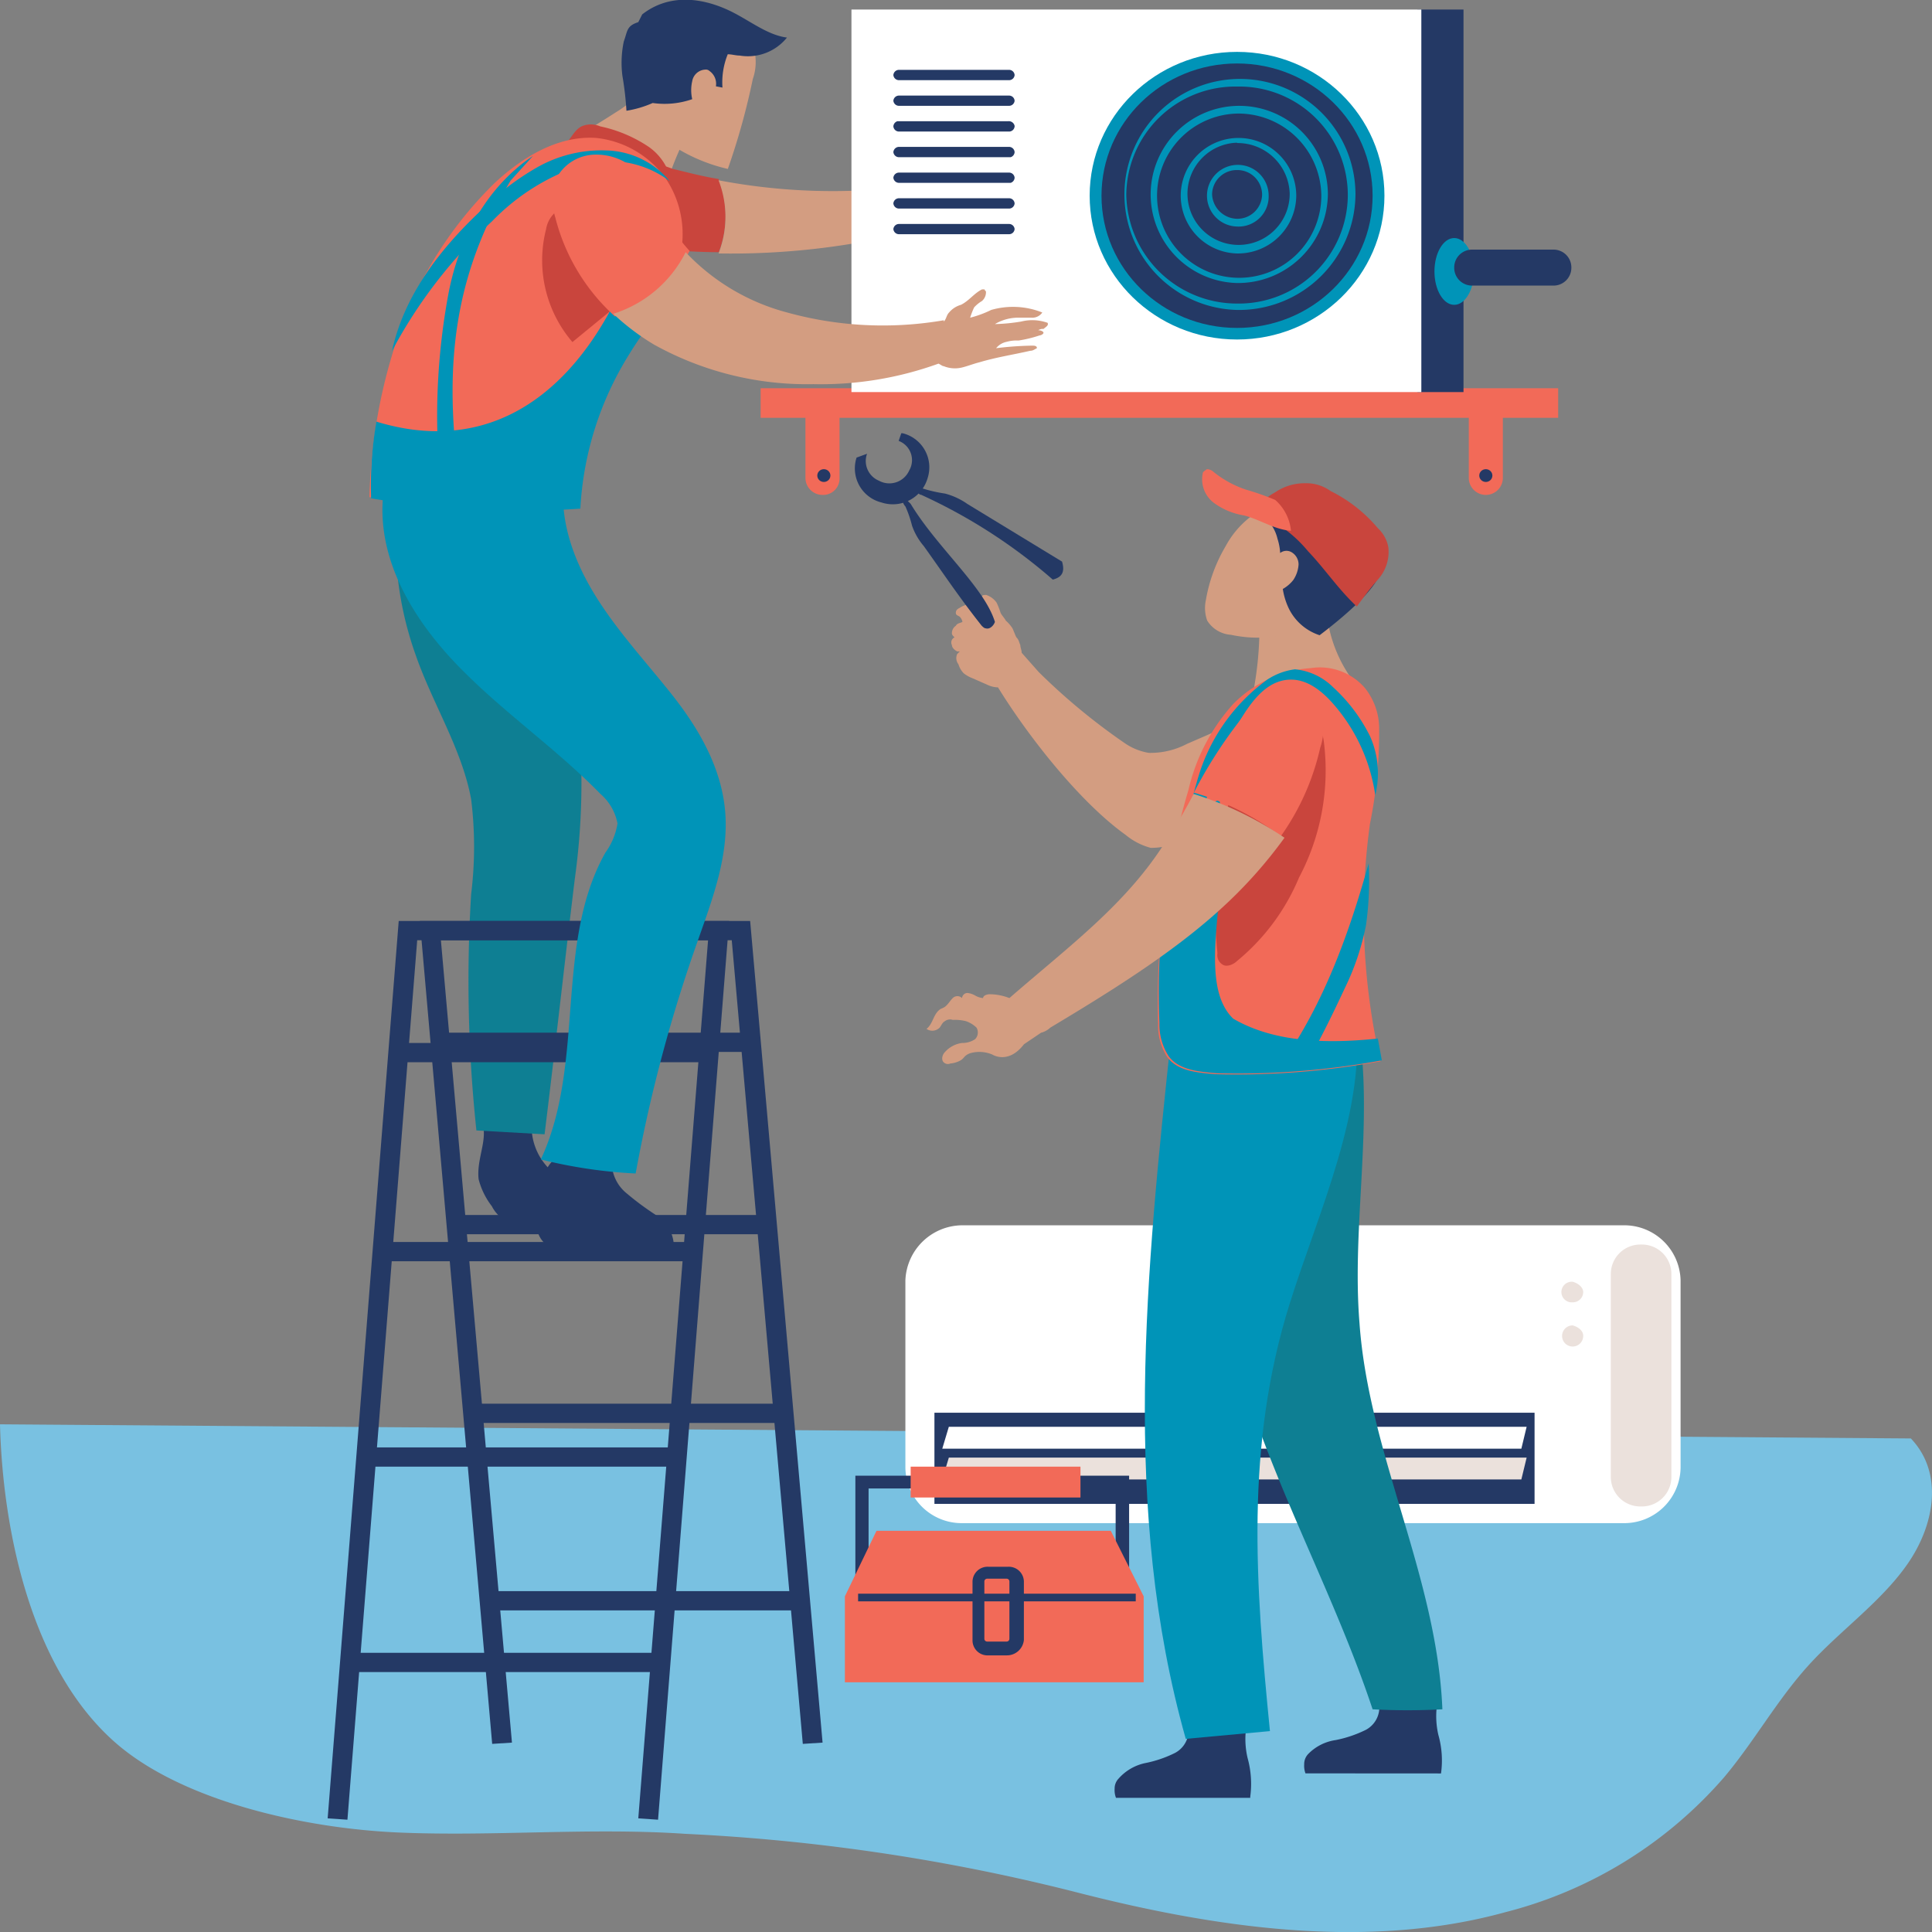 <svg id="Layer_1" data-name="Layer 1" xmlns="http://www.w3.org/2000/svg" viewBox="0 0 226.77 226.77"><rect x="0" y="0" width="226.77" height="226.77" fill="#808080" stroke="none"/><defs><style>.cls-1{fill:#79c1e1;}.cls-2{fill:#fff;}.cls-3{fill:#243965;}.cls-4{fill:#ebe1dc;}.cls-5{fill:#f26a58;}.cls-6{fill:#0e7f93;}.cls-7{fill:#d39d81;}.cls-8{fill:#0094b8;}.cls-9{fill:#c9453d;}</style></defs><title>clim</title><path class="cls-1" d="M183.52,474.09c.31,12.2,3.55,28.93,13.9,37.67,7.88,6.63,21.93,9.79,33.06,10.25s22.39-.61,33.52.15a230.53,230.53,0,0,1,45.57,6.78c16.37,4.22,34.29,6.93,50.66,2.41a50.48,50.48,0,0,0,25.65-15.82c3.55-4.22,6.17-9,9.88-13.11s8.65-7.54,11.74-12.06,4.17-10.55.31-14.61l-224.29-1.66" transform="translate(-183.52 -306.91)"/><path class="cls-2" d="M296.44,450.73h77.7a6.61,6.61,0,0,1,6.64,6.48v22a6.61,6.61,0,0,1-6.64,6.48h-77.7a6.61,6.61,0,0,1-6.65-6.48v-22A6.72,6.72,0,0,1,296.44,450.73Z" transform="translate(-183.52 -306.91)"/><rect class="cls-3" x="109.68" y="165.82" width="70.44" height="10.7"/><polygon class="cls-2" points="178.57 170.04 110.6 170.04 111.37 167.47 179.19 167.47 178.57 170.04"/><polygon class="cls-4" points="178.57 173.65 110.6 173.65 111.37 171.09 179.19 171.09 178.57 173.65"/><path class="cls-4" d="M379.7,480.27a3.46,3.46,0,0,1-3.56,3.46h0a3.46,3.46,0,0,1-3.55-3.46V456.46a3.46,3.46,0,0,1,3.55-3.47h0a3.46,3.46,0,0,1,3.56,3.47Z" transform="translate(-183.52 -306.91)"/><path class="cls-4" d="M369.35,458.57a1.21,1.21,0,0,1-1.24,1.2,1.21,1.21,0,1,1,0-2.41h0C368.73,457.51,369.35,458,369.35,458.57Z" transform="translate(-183.52 -306.91)"/><path class="cls-4" d="M369.35,463.69a1.24,1.24,0,1,1-1.24-1.21c.62.16,1.24.61,1.24,1.21Z" transform="translate(-183.52 -306.91)"/><path class="cls-5" d="M357.92,365h0a2,2,0,0,1-2-2h0V355.2h4V363a2,2,0,0,1-2,2Z" transform="translate(-183.52 -306.91)"/><ellipse class="cls-3" cx="174.4" cy="55.82" rx="0.77" ry="0.75"/><path class="cls-5" d="M280.06,365h0a2,2,0,0,1-2-2V355.2h4V363a1.92,1.92,0,0,1-2,2Z" transform="translate(-183.52 -306.91)"/><ellipse class="cls-3" cx="96.7" cy="55.82" rx="0.77" ry="0.75"/><rect class="cls-5" x="89.28" y="45.57" width="93.61" height="3.47"/><path class="cls-3" d="M352.66,515.07a11,11,0,0,0-.31-4.52,9.76,9.76,0,0,1-.15-3.61h-6.8a3,3,0,0,1-1.54,3,14.17,14.17,0,0,1-3.55,1.21,5.62,5.62,0,0,0-3.25,1.65,1.71,1.71,0,0,0-.46,1.21,2.55,2.55,0,0,0,.15,1.05Z" transform="translate(-183.52 -306.91)"/><path class="cls-6" d="M352.82,507.54a74.59,74.59,0,0,1-8.19,0c-4.32-13-11.12-25.32-15.14-38.27A104.37,104.37,0,0,1,325.63,429l17.3-1.81c1.86,11.31-.77,23.51.16,35C344.17,477.55,352.2,492,352.82,507.54Z" transform="translate(-183.52 -306.91)"/><path class="cls-7" d="M342.93,387.59c-1.7-1.2-4-.3-5.87.46l-14.21,6.17a9.24,9.24,0,0,1-4.48,1.06,7,7,0,0,1-2.93-1.21,73.62,73.62,0,0,1-10-8.28l-2-2.26c0-.31-.16-.61-.16-.91-.15-.3-.15-.6-.46-.9-.16-.3-.31-.76-.46-1.06a4.18,4.18,0,0,0-.78-.9c-.15-.3-.46-.6-.61-.91a10.06,10.06,0,0,0-.47-1.2,2.42,2.42,0,0,0-1.23-.91c-.16,0-.47,0-.47.15v.16a5.82,5.82,0,0,1,.62,1.05,5.08,5.08,0,0,1,.31,1.51,1.13,1.13,0,0,1-.15.6c-.31-.15-.78-.3-1.09-.45-.15-.15-.46-.3-.61-.6h.46c.15,0,.31-.16.46-.31,0-.3,0-.6-.31-.75a1.61,1.61,0,0,0-.77-.3,2.64,2.64,0,0,0-1.54.45c-.31.15-.47.3-.47.6s.31.31.47.46a1.16,1.16,0,0,1,.31.6c-.31.15-.62.15-.78.45a1.05,1.05,0,0,0-.46.9c0,.16.15.31.31.46a.66.66,0,0,0-.31.9c0,.3.31.6.62.75h.31l-.31.31a1.16,1.16,0,0,0,.15,1.2,2.55,2.55,0,0,0,.62,1.06,3.9,3.9,0,0,0,1.08.6l1.7.75a3,3,0,0,0,1.24.3h0c3.7,6,9.73,13.57,15,17.33a7.64,7.64,0,0,0,2.94,1.51,9,9,0,0,0,2.78-.45,121.5,121.5,0,0,0,12.2-4.52,29.07,29.07,0,0,0,6-3.32,11.6,11.6,0,0,0,4.17-5.27C344.79,391.06,344.63,388.65,342.93,387.59Z" transform="translate(-183.52 -306.91)"/><path class="cls-3" d="M330.27,517.79a11.34,11.34,0,0,0-.31-4.52,9.61,9.61,0,0,1-.16-3.62c-1.85-.15-4.94,0-6.79,0a3,3,0,0,1-1.55,3,13.78,13.78,0,0,1-3.55,1.21,5.74,5.74,0,0,0-3.09,1.81,1.68,1.68,0,0,0-.47,1.2,2.45,2.45,0,0,0,.16,1.06h15.76Z" transform="translate(-183.52 -306.91)"/><path class="cls-8" d="M321,428.43c-2.94,27.58-5.87,55.75,1.7,82.58l9.88-.91c-1.7-17.18-2.93-33.45,2.32-50.18,3.4-10.85,9.11-22.9,7.72-34.05l-19.77-1.06Z" transform="translate(-183.52 -306.91)"/><path class="cls-3" d="M289,358.66a2.41,2.41,0,0,1,1.24,3.47,2.55,2.55,0,0,1-3.56,1.2,2.5,2.5,0,0,1-1.39-3.16l-1.23.45a4.12,4.12,0,0,0,2.93,5.27,4.25,4.25,0,0,0,5.41-2.86,4.12,4.12,0,0,0-2.94-5.27h-.15Z" transform="translate(-183.52 -306.91)"/><path class="cls-3" d="M291.8,364.24c-.15-.15-.46-.3-.62-.15a.46.46,0,0,0,0,.6c.16.15.31.3.47.3a63.76,63.76,0,0,1,15.44,9.95c1.24-.31,1.39-1.06,1.09-2.11l-11.13-6.78a8.13,8.13,0,0,0-2.62-1.21A16.61,16.61,0,0,1,291.8,364.24Z" transform="translate(-183.52 -306.91)"/><path class="cls-3" d="M289.79,366.35a1.19,1.19,0,0,1-.31-.61c.16-.15.31-.3.47-.15h0l.46.46c3.09,5.12,8.65,9.79,9.89,13.86-.16.45-.62.9-1.08.75-.16,0-.31-.15-.47-.3-2.62-3.31-4.32-5.88-6.79-9.34a7.5,7.5,0,0,1-1.39-2.41A13.16,13.16,0,0,0,289.79,366.35Z" transform="translate(-183.52 -306.91)"/><path class="cls-7" d="M342.47,387a16.27,16.27,0,0,1-3.25-8.29,34.73,34.73,0,0,1-7.87,1.81,40.48,40.48,0,0,1-.93,8.59A65.24,65.24,0,0,1,342.47,387Z" transform="translate(-183.52 -306.91)"/><path class="cls-7" d="M328,381.42a15,15,0,0,0,6.33,0,13.83,13.83,0,0,0,6.34-2.57c2.16-1.8,4.47-4.37,4.17-7.23-.62-5.27-7.88-7.23-12.21-5.42a10.8,10.8,0,0,0-5.25,4.82,18.49,18.49,0,0,0-2.32,6.33,4.33,4.33,0,0,0,.16,2.41A3.56,3.56,0,0,0,328,381.42Z" transform="translate(-183.52 -306.91)"/><path class="cls-3" d="M343.7,369.36a8.33,8.33,0,0,0-5.87-4.22A7.9,7.9,0,0,0,331,367a4.74,4.74,0,0,1,2.47,3.16,6.55,6.55,0,0,1,.31,1.66,1.19,1.19,0,0,1,1.23-.15,1.66,1.66,0,0,1,.93,1.51,3.67,3.67,0,0,1-.62,1.81,4.16,4.16,0,0,1-1.23,1.05,8.26,8.26,0,0,0,.62,2.11,6.14,6.14,0,0,0,3.7,3.32c2-1.51,5.72-4.53,6.8-6.63C346,372.68,344.63,371.47,343.7,369.36Z" transform="translate(-183.52 -306.91)"/><path class="cls-9" d="M339.69,364.54a17.29,17.29,0,0,1,5.56,4.37,4,4,0,0,1,1.23,2.26,4.85,4.85,0,0,1-1.23,3.77c-.93,1.05-1.7,2.11-2.47,3.16-2.16-2-3.71-4.37-5.72-6.48a15.56,15.56,0,0,0-6.95-4.82c1.08-.6,2-1.51,3.09-2.11a6.15,6.15,0,0,1,3.55-1.06A4.87,4.87,0,0,1,339.69,364.54Z" transform="translate(-183.52 -306.91)"/><path class="cls-5" d="M329.8,364.39a12,12,0,0,1-3.86-2.11,1.18,1.18,0,0,0-.77-.3c-.16.15-.47.3-.47.45a3.47,3.47,0,0,0,1.24,3.46,8.11,8.11,0,0,0,3.55,1.51c1.86.45,3.56,1.66,5.56,1.81a5.53,5.53,0,0,0-1.85-3.62A30.66,30.66,0,0,0,329.8,364.39Z" transform="translate(-183.52 -306.91)"/><path class="cls-5" d="M337.37,385.33a14.22,14.22,0,0,0-9.11,4.22,22.71,22.71,0,0,0-5.25,10.1,86.82,86.82,0,0,0-3.56,27.42,6.84,6.84,0,0,0,1.08,3.92c1.24,1.66,3.56,1.81,5.56,2a93.21,93.21,0,0,0,19.47-1.51,77.09,77.09,0,0,1-1.24-27.87,53.78,53.78,0,0,0,1.08-11.15,7.64,7.64,0,0,0-1.7-4.83A7,7,0,0,0,337.37,385.33Z" transform="translate(-183.52 -306.91)"/><path class="cls-9" d="M337.83,391.36a5.38,5.38,0,0,1,1.09,2.71A26.84,26.84,0,0,1,336,409.9a25.24,25.24,0,0,1-7.26,9.79c-.46.45-1.24.75-1.7.45a1.3,1.3,0,0,1-.62-1.35,49.1,49.1,0,0,1,2.94-22.61c.93-2.41,2.16-4.82,4.63-5.57A3.41,3.41,0,0,1,337.83,391.36Z" transform="translate(-183.52 -306.91)"/><path class="cls-8" d="M323.93,411.1a35.52,35.52,0,0,1,5.87-20.79c1.24-1.81,2.78-3.47,4.95-3.62s4,1.36,5.4,3a20.73,20.73,0,0,1,4.79,10.55,10.65,10.65,0,0,0-.62-6.93,19.54,19.54,0,0,0-4.32-5.73,7.35,7.35,0,0,0-4.48-2.11,7.66,7.66,0,0,0-3.25,1.21,21.86,21.86,0,0,0-7.87,10.7,48.66,48.66,0,0,0-2.32,13.26Z" transform="translate(-183.52 -306.91)"/><path class="cls-8" d="M328.26,426.47c-4.64-4.52,0-16.27-1.55-25.31,0-1.21-2.16,1.65-4.63,1.8a83.17,83.17,0,0,0-2.47,24,6.84,6.84,0,0,0,1.08,3.92c1.23,1.66,3.55,1.81,5.56,2a93.07,93.07,0,0,0,19.46-1.51c-.15-.9-.31-1.65-.46-2.56C338.92,429.48,332.89,429.18,328.26,426.47Z" transform="translate(-183.52 -306.91)"/><path class="cls-8" d="M343.86,415.47a38.07,38.07,0,0,0,.31-7.23c-2.32,8.29-5.25,16.42-10.2,23.5l2.47.76c1.86-3.17,3.4-6.33,4.95-9.65A29.68,29.68,0,0,0,343.86,415.47Z" transform="translate(-183.52 -306.91)"/><path class="cls-5" d="M338.61,390.76a3.9,3.9,0,0,0-6-2.71,9.21,9.21,0,0,0-2.62,2.26,54.13,54.13,0,0,0-6.34,9.64,30.69,30.69,0,0,1,10.2,5.12,28.77,28.77,0,0,0,4.63-10.39A6.62,6.62,0,0,0,338.61,390.76Z" transform="translate(-183.52 -306.91)"/><path class="cls-7" d="M323.62,400.1a56.86,56.86,0,0,1-3.09,5.27c-4.63,7.54-11.43,12.51-18.53,18.69a6.41,6.41,0,0,0-2.32-.45c-.31,0-.77.15-.77.45a2.25,2.25,0,0,1-.93-.3,2.25,2.25,0,0,0-.93-.3.65.65,0,0,0-.61.6.77.77,0,0,0-1.09,0c-.3.3-.46.6-.77.9s-.62.31-.77.46c-.77.6-.77,1.65-1.54,2.26a1.21,1.21,0,0,0,1.54-.15c.15-.16.31-.61.62-.76a1,1,0,0,1,.92-.15,5.41,5.41,0,0,1,1.55.15,3.32,3.32,0,0,1,1.24.76,1.13,1.13,0,0,1-.16,1.35,2.66,2.66,0,0,1-1.54.45,3.25,3.25,0,0,0-2,1.06c-.31.3-.47.9-.16,1.2a.69.69,0,0,0,.78.15,3,3,0,0,0,1.08-.3c.61-.3.46-.6,1.23-.9a3.91,3.91,0,0,1,2.63.15s1.85,1.21,3.71-1.21l2-1.35a2.51,2.51,0,0,0,1.09-.6c6.79-4.07,14.36-8.74,20.08-14a53.75,53.75,0,0,0,7.41-8.29A40.7,40.7,0,0,0,323.62,400.1Z" transform="translate(-183.52 -306.91)"/><path class="cls-3" d="M316.05,493.83H283.92V480.12h32.13Zm-30.58-1.51h29v-10.7h-29Z" transform="translate(-183.52 -306.91)"/><polygon class="cls-5" points="130.38 179.68 102.88 179.68 99.17 187.37 99.17 197.46 134.24 197.46 134.24 187.37 130.38 179.68"/><rect class="cls-5" x="106.89" y="172.15" width="19.93" height="3.62"/><rect class="cls-3" x="100.72" y="187.06" width="32.59" height="0.9"/><path class="cls-3" d="M301.69,501.21h-2.16a1.76,1.76,0,0,1-1.86-1.81h0v-6.78a1.77,1.77,0,0,1,1.86-1.81h2.31a1.77,1.77,0,0,1,1.86,1.81h0v6.78a2,2,0,0,1-2,1.81Zm-2.32-9a.33.33,0,0,0-.31.3v6.78a.33.33,0,0,0,.31.3h2.32a.33.33,0,0,0,.31-.3h0v-6.78a.33.33,0,0,0-.31-.3h-2.32Z" transform="translate(-183.52 -306.91)"/><path class="cls-7" d="M259.21,317.52c-.62.16-1.39,1.36-3.4,2.57-2.32,1.5-4.63,2.86-6.95,4.22a42.1,42.1,0,0,1,12.51,5.57,35,35,0,0,1,3.55-8.59C262.45,321.59,261.83,317.07,259.21,317.52Z" transform="translate(-183.52 -306.91)"/><path class="cls-7" d="M271.72,311.8a6.08,6.08,0,0,0-3.71-3,8.64,8.64,0,0,0-8.49,1.51,7.56,7.56,0,0,0-2,7.08,10.46,10.46,0,0,0,4.32,6.18,20.2,20.2,0,0,0,7.11,3.17,81.59,81.59,0,0,0,2.93-10.55A6,6,0,0,0,271.72,311.8Z" transform="translate(-183.52 -306.91)"/><path class="cls-3" d="M268.79,308c-3.4-1.51-7-1.66-9.89.6l-.46.91c-1.39.45-1.24,1-1.7,2.26a12.11,12.11,0,0,0-.16,4.07,37.29,37.29,0,0,1,.47,4.07,12.41,12.41,0,0,0,3.08-.91,9.84,9.84,0,0,0,4.64-.45,4.7,4.7,0,0,1,0-2.11,1.63,1.63,0,0,1,1.54-1.36.59.59,0,0,1,.47.15,1.83,1.83,0,0,1,.77,1.81l.77.15a8.78,8.78,0,0,1,.62-3.91c.46,0,.93.15,1.39.15a5.88,5.88,0,0,0,5.56-2.11C273.42,311,271.26,309.09,268.79,308Z" transform="translate(-183.52 -306.91)"/><path class="cls-3" d="M240.21,439l5.71.3a7,7,0,0,0,2.78,5.42c1.09.91,2.48,1.36,3.56,2.26a3.34,3.34,0,0,1,1.39,3.62l-9-.15a8,8,0,0,1-1.86-.3,4.11,4.11,0,0,1-1.54-1.66,8.71,8.71,0,0,1-1.55-3.16C239.44,443.05,240.67,440.94,240.21,439Z" transform="translate(-183.52 -306.91)"/><path class="cls-6" d="M230.79,362a40.44,40.44,0,0,0,1.54,21.85c2,5.72,5.41,11,6.49,16.87a45.22,45.22,0,0,1,0,11.15,165.76,165.76,0,0,0,.62,27.73l8,.45c1.23-9.94,2.32-19.89,3.55-30a81.5,81.5,0,0,0,.77-12.36c-.15-5.12-1.39-10.1-2-15.22a77.44,77.44,0,0,1,.15-19.89Z" transform="translate(-183.52 -306.91)"/><path class="cls-9" d="M267.86,327.92c-1.86-.3-3.55-.75-5.41-1.2a38.42,38.42,0,0,0-10-2.26,7.54,7.54,0,0,0-4.79,1.05,4,4,0,0,0-2.16,4.07,4.94,4.94,0,0,0,2,2.86c2.93,2.41,6.95,3,10.66,3.47,3.24.3,6.48.6,9.73.6A11.79,11.79,0,0,0,267.86,327.92Z" transform="translate(-183.52 -306.91)"/><path class="cls-7" d="M290.41,334.1a20.68,20.68,0,0,1-.62-5.27,71.48,71.48,0,0,1-21.93-.76,11.79,11.79,0,0,1,0,8.59A87.72,87.72,0,0,0,290.41,334.1Z" transform="translate(-183.52 -306.91)"/><rect class="cls-3" x="166.37" y="1.12" width="5.41" height="44.9"/><rect class="cls-2" x="99.94" y="1.12" width="66.89" height="44.9"/><path class="cls-3" d="M302.61,315.72a.65.65,0,0,1-.61.6H289a.66.66,0,0,1-.62-.6h0a.66.66,0,0,1,.62-.61h13A.65.65,0,0,1,302.61,315.72Z" transform="translate(-183.52 -306.91)"/><path class="cls-3" d="M302.61,318.73a.65.65,0,0,1-.61.6H289a.66.66,0,0,1-.62-.6h0a.66.66,0,0,1,.62-.6h13A.65.65,0,0,1,302.61,318.73Z" transform="translate(-183.52 -306.91)"/><path class="cls-3" d="M302.61,321.74a.65.65,0,0,1-.61.61H289a.66.66,0,0,1-.62-.61h0a.67.67,0,0,1,.47-.6h13a.69.69,0,0,1,.77.6Z" transform="translate(-183.52 -306.91)"/><path class="cls-3" d="M302.61,324.76a.66.66,0,0,1-.46.6H289a.66.66,0,0,1-.62-.6h0a.67.67,0,0,1,.62-.61h13a.66.66,0,0,1,.61.61Z" transform="translate(-183.52 -306.91)"/><path class="cls-3" d="M302.61,327.77a.66.66,0,0,1-.46.6H289a.66.66,0,0,1-.62-.6h0a.66.66,0,0,1,.62-.6h13a.65.65,0,0,1,.61.6Z" transform="translate(-183.52 -306.91)"/><path class="cls-3" d="M302.61,330.78a.65.65,0,0,1-.61.61H289a.66.66,0,0,1-.62-.61h0a.66.66,0,0,1,.62-.6h13a.65.65,0,0,1,.61.6Z" transform="translate(-183.52 -306.91)"/><path class="cls-3" d="M302.61,333.8a.65.65,0,0,1-.61.6H289a.66.66,0,0,1-.62-.6h0a.66.66,0,0,1,.62-.6h13A.65.65,0,0,1,302.61,333.8Z" transform="translate(-183.52 -306.91)"/><ellipse class="cls-8" cx="145.2" cy="22.97" rx="17.3" ry="16.88"/><ellipse class="cls-3" cx="145.2" cy="22.97" rx="15.91" ry="15.52"/><path class="cls-8" d="M328.72,343.29a13.56,13.56,0,1,1,13.9-13.56h0A13.68,13.68,0,0,1,328.72,343.29Zm0-26.22a12.8,12.8,0,0,0-13,12.66,13,13,0,0,0,13,12.81,12.8,12.8,0,0,0,13-12.66h0A12.74,12.74,0,0,0,328.72,317.07Z" transform="translate(-183.52 -306.91)"/><path class="cls-8" d="M328.72,340.13a10.4,10.4,0,1,1,10.66-10.4,10.55,10.55,0,0,1-10.66,10.4Zm0-19.89a9.64,9.64,0,1,0,9.89,9.64h0A9.74,9.74,0,0,0,328.72,320.24Z" transform="translate(-183.52 -306.91)"/><path class="cls-8" d="M328.72,336.66a6.78,6.78,0,1,1,6.95-6.78,6.84,6.84,0,0,1-6.95,6.78Zm0-13a6,6,0,1,0,6.18,6A6.12,6.12,0,0,0,328.72,323.7Z" transform="translate(-183.52 -306.91)"/><path class="cls-8" d="M328.72,333.5a3.62,3.62,0,1,1,3.71-3.62h0A3.53,3.53,0,0,1,328.72,333.5Zm0-6.63a2.89,2.89,0,0,0-2.93,2.86,3,3,0,0,0,2.93,2.86,2.9,2.9,0,0,0,2.94-2.86h0A2.9,2.9,0,0,0,328.72,326.87Z" transform="translate(-183.52 -306.91)"/><ellipse class="cls-8" cx="170.69" cy="31.86" rx="2.32" ry="3.92"/><path class="cls-3" d="M356.37,336.21h9.42a2.09,2.09,0,0,1,2.17,2.11h0a2.09,2.09,0,0,1-2.17,2.11h-9.42a2.09,2.09,0,0,1-2.16-2.11h0A2.09,2.09,0,0,1,356.37,336.21Z" transform="translate(-183.52 -306.91)"/><polygon class="cls-3" points="77.24 213.59 74.92 213.43 83.11 110.36 48.97 110.36 40.78 213.59 38.46 213.43 46.8 108.1 85.58 108.1 77.24 213.59"/><rect class="cls-3" x="44.95" y="145.78" width="36.3" height="2.26"/><rect class="cls-3" x="46.81" y="122.42" width="36.3" height="2.26"/><rect class="cls-3" x="42.94" y="169.89" width="36.3" height="2.26"/><rect class="cls-3" x="41.09" y="194" width="36.3" height="2.26"/><polygon class="cls-3" points="94.23 204.69 85.89 110.36 51.75 110.36 60.09 204.54 57.77 204.69 49.28 108.1 88.05 108.1 96.55 204.54 94.23 204.69"/><rect class="cls-3" x="53.6" y="142.61" width="36.3" height="2.26"/><rect class="cls-3" x="51.75" y="121.21" width="36.3" height="2.26"/><rect class="cls-3" x="55.61" y="164.76" width="36.3" height="2.26"/><rect class="cls-3" x="57.46" y="186.76" width="36.3" height="2.26"/><path class="cls-3" d="M246.54,450.28a19.66,19.66,0,0,1,.77-5.12,4.15,4.15,0,0,1,1.55-2.41,4.72,4.72,0,0,1,3.24-.31,11.76,11.76,0,0,0,3.25.46,4.68,4.68,0,0,0,1.7,4.06,33.56,33.56,0,0,0,3.7,2.72,4.41,4.41,0,0,1,1.86,3.91l-13.44-.3a2.87,2.87,0,0,1-1.55-.3A3,3,0,0,1,246.54,450.28Z" transform="translate(-183.52 -306.91)"/><path class="cls-8" d="M254.57,407c-6,10.7-2.31,24.71-7.57,36a57,57,0,0,0,11.13,1.65A175.62,175.62,0,0,1,265.54,417c1.7-4.82,3.55-9.8,3.09-14.92s-3.09-9.64-6.18-13.56-6.64-7.69-9.27-12.06S248.86,367,249.94,362l-16.68-.76a5.31,5.31,0,0,0-3.09.46,4.54,4.54,0,0,0-1.7,3.61c-.62,7.39,3.55,14.32,8.8,19.74S248.7,394.68,254,400.1a6.07,6.07,0,0,1,2,3.47A8,8,0,0,1,254.57,407Z" transform="translate(-183.52 -306.91)"/><path class="cls-9" d="M251.79,321.74a2.73,2.73,0,0,1,2.17,0,16.19,16.19,0,0,1,5.71,2.41,6.53,6.53,0,0,1,2.78,5.28,18.12,18.12,0,0,0-12.66-5.58C250.56,323.25,250.87,322.2,251.79,321.74Z" transform="translate(-183.52 -306.91)"/><path class="cls-5" d="M253.49,323.1c-4.48-.3-8.65,2.26-11.89,5.27a45.93,45.93,0,0,0-11,17,63,63,0,0,0-3.71,19.89,103.35,103.35,0,0,0,24.56,1.21,37.82,37.82,0,0,1,5.72-18.08c2.16-3.47,4.94-6.79,6-10.7a11.74,11.74,0,0,0-1.39-9.65A11.51,11.51,0,0,0,253.49,323.1Z" transform="translate(-183.52 -306.91)"/><path class="cls-9" d="M250.4,331.24a2.5,2.5,0,0,0-2,.9,3.32,3.32,0,0,0-.78,1.66,14.73,14.73,0,0,0,3.09,13.26l9-7.38a17.64,17.64,0,0,1-5.25-4.83,6.55,6.55,0,0,0-1.24-1.65,3,3,0,0,0-2.16-.91Z" transform="translate(-183.52 -306.91)"/><path class="cls-8" d="M255.19,343.29c-5.87,10.85-15.14,16.88-27.49,13.11a43.71,43.71,0,0,0-.62,9,103.3,103.3,0,0,0,24.56,1.21,37.92,37.92,0,0,1,5.71-18.08c1.09-1.81,2.48-3.62,3.56-5.43C258.74,342.54,256.12,343.29,255.19,343.29Z" transform="translate(-183.52 -306.91)"/><path class="cls-8" d="M239.9,331.69a30.82,30.82,0,0,1,6.64-5.12,15.28,15.28,0,0,1,8.19-2,10,10,0,0,1,7.41,3.61A11.68,11.68,0,0,0,251,326.57a25.64,25.64,0,0,0-9.73,6.32,57.15,57.15,0,0,0-11.74,15.22C230.94,341.63,235.11,336.21,239.9,331.69Z" transform="translate(-183.52 -306.91)"/><path class="cls-8" d="M246.08,325.21c-5.41,3.62-8.65,9.64-9.89,16a78.35,78.35,0,0,0-1.23,19,4.94,4.94,0,0,1,2-.91c-1.08-11.6.47-21.09,6.49-31.19Z" transform="translate(-183.52 -306.91)"/><path class="cls-5" d="M264.46,336.36a19.88,19.88,0,0,1-2.63-3.62,25.53,25.53,0,0,0-3.39-5.57,6.74,6.74,0,0,0-4.95-2.11,5.22,5.22,0,0,0-4.63,2.71,7,7,0,0,0-.16,4.67,23.33,23.33,0,0,0,7,11.61A16.14,16.14,0,0,0,264.46,336.36Z" transform="translate(-183.52 -306.91)"/><path class="cls-7" d="M306.48,344.8a5.37,5.37,0,0,0-3.09-.15,21.55,21.55,0,0,1-3.09.3,5.35,5.35,0,0,1,2.93-.75h1.39a1.41,1.41,0,0,0,1.24-.61,9.26,9.26,0,0,0-6-.3,12.4,12.4,0,0,1-2.47.91,9.63,9.63,0,0,1,.47-1.21,4,4,0,0,1,.92-.75,1.37,1.37,0,0,0,.47-1.06c0-.15-.16-.15-.16-.3h-.31c-.92.45-1.54,1.36-2.47,1.81a2.8,2.8,0,0,0-1.39.9c-.31.3-.31.76-.62,1.06v-.15a42.1,42.1,0,0,1-18.38-.91A25.18,25.18,0,0,1,264,336.51a14.26,14.26,0,0,1-8.5,7.23,27.75,27.75,0,0,0,4.79,3.62A37,37,0,0,0,279,352a40.55,40.55,0,0,0,14.68-2.41c.3.15.46.3.61.3a3.51,3.51,0,0,0,2.17.15c.61-.15,1.39-.45,2-.6,2-.6,4-.9,6-1.36.31,0,.46-.15.77-.3,0-.3-.31-.3-.62-.3a39,39,0,0,0-4.17.3,2.13,2.13,0,0,1,1.24-.75,4.37,4.37,0,0,1,1.39-.15,14.8,14.8,0,0,0,2.47-.6c.15,0,.46-.16.46-.31s-.31-.3-.61-.3a.93.93,0,0,1,.61-.15C306.32,345.25,306.63,345.1,306.48,344.8Z" transform="translate(-183.52 -306.91)"/></svg>